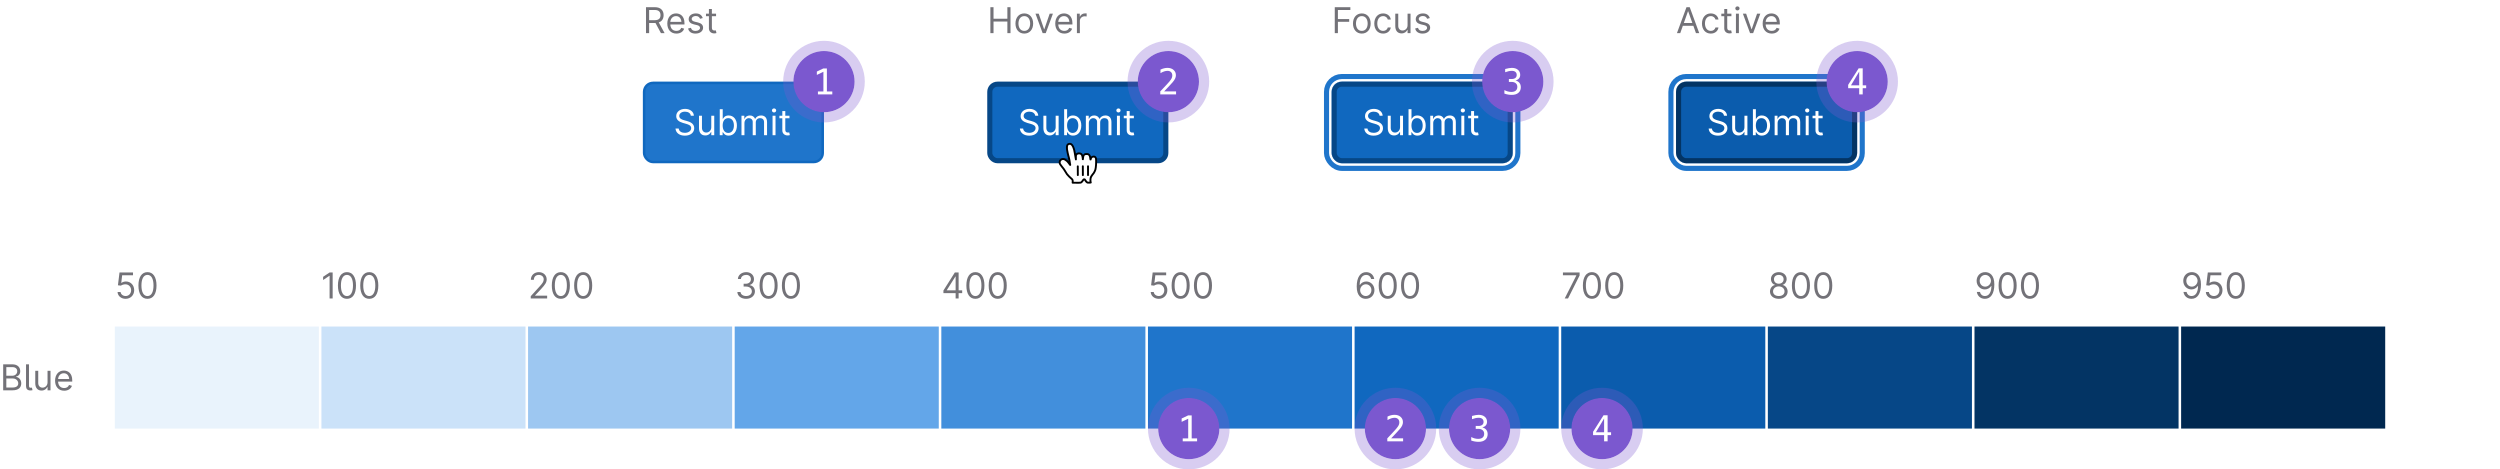 <svg width="980" height="184" viewBox="0 0 980 184" fill="none" xmlns="http://www.w3.org/2000/svg">
<path d="M49.238 117.137C51.173 117.137 52.602 115.708 52.602 113.76C52.602 111.784 51.227 110.342 49.361 110.342C48.671 110.342 48.001 110.581 47.584 110.916H47.529L47.885 107.908H52.137V106.814H46.846L46.23 111.832L47.393 111.969C47.81 111.668 48.527 111.449 49.156 111.449C50.455 111.449 51.398 112.447 51.398 113.773C51.398 115.086 50.489 116.043 49.238 116.043C48.192 116.043 47.358 115.373 47.27 114.457H46.08C46.148 116.009 47.488 117.137 49.238 117.137ZM57.81 117.137C60.06 117.137 61.352 115.236 61.352 111.914C61.352 108.605 60.039 106.678 57.81 106.678C55.582 106.678 54.27 108.605 54.27 111.914C54.27 115.236 55.562 117.137 57.81 117.137ZM57.81 116.057C56.3 116.057 55.445 114.532 55.445 111.914C55.445 109.289 56.3 107.758 57.81 107.758C59.321 107.758 60.176 109.289 60.176 111.914C60.176 114.532 59.321 116.057 57.81 116.057Z" fill="#737278"/>
<path d="M130.402 106.814H129.199L126.656 108.51V109.768L129.131 108.113H129.199V117H130.402V106.814ZM136.008 117.137C138.257 117.137 139.549 115.236 139.549 111.914C139.549 108.605 138.236 106.678 136.008 106.678C133.779 106.678 132.467 108.605 132.467 111.914C132.467 115.236 133.759 117.137 136.008 117.137ZM136.008 116.057C134.497 116.057 133.643 114.532 133.643 111.914C133.643 109.289 134.497 107.758 136.008 107.758C137.519 107.758 138.373 109.289 138.373 111.914C138.373 114.532 137.519 116.057 136.008 116.057ZM144.758 117.137C147.007 117.137 148.299 115.236 148.299 111.914C148.299 108.605 146.986 106.678 144.758 106.678C142.529 106.678 141.217 108.605 141.217 111.914C141.217 115.236 142.509 117.137 144.758 117.137ZM144.758 116.057C143.247 116.057 142.393 114.532 142.393 111.914C142.393 109.289 143.247 107.758 144.758 107.758C146.269 107.758 147.123 109.289 147.123 111.914C147.123 114.532 146.269 116.057 144.758 116.057Z" fill="#737278"/>
<path d="M208.053 117H214.479V115.906H209.748V115.824L212.031 113.377C213.781 111.504 214.301 110.629 214.301 109.508C214.301 107.929 213.022 106.678 211.238 106.678C209.454 106.678 208.094 107.895 208.094 109.686H209.27C209.27 108.523 210.015 107.758 211.197 107.758C212.298 107.758 213.139 108.428 213.139 109.508C213.139 110.444 212.585 111.135 211.416 112.42L208.053 116.111V117ZM219.852 117.137C222.101 117.137 223.393 115.236 223.393 111.914C223.393 108.605 222.08 106.678 219.852 106.678C217.623 106.678 216.311 108.605 216.311 111.914C216.311 115.236 217.603 117.137 219.852 117.137ZM219.852 116.057C218.341 116.057 217.486 114.532 217.486 111.914C217.486 109.289 218.341 107.758 219.852 107.758C221.362 107.758 222.217 109.289 222.217 111.914C222.217 114.532 221.362 116.057 219.852 116.057ZM228.602 117.137C230.851 117.137 232.143 115.236 232.143 111.914C232.143 108.605 230.83 106.678 228.602 106.678C226.373 106.678 225.061 108.605 225.061 111.914C225.061 115.236 226.353 117.137 228.602 117.137ZM228.602 116.057C227.091 116.057 226.236 114.532 226.236 111.914C226.236 109.289 227.091 107.758 228.602 107.758C230.112 107.758 230.967 109.289 230.967 111.914C230.967 114.532 230.112 116.057 228.602 116.057Z" fill="#737278"/>
<path d="M292.498 117.137C294.467 117.137 295.93 115.899 295.93 114.238C295.93 112.946 295.171 112.003 293.893 111.791V111.709C294.918 111.395 295.561 110.554 295.561 109.398C295.561 107.963 294.419 106.678 292.539 106.678C290.775 106.678 289.312 107.765 289.258 109.357H290.447C290.488 108.353 291.452 107.758 292.512 107.758C293.64 107.758 294.357 108.435 294.357 109.467C294.357 110.54 293.523 111.23 292.32 111.23H291.5V112.324H292.32C293.858 112.324 294.727 113.11 294.727 114.238C294.727 115.312 293.783 116.043 292.471 116.043C291.295 116.043 290.358 115.441 290.283 114.457H289.039C289.107 116.057 290.522 117.137 292.498 117.137ZM301.289 117.137C303.538 117.137 304.83 115.236 304.83 111.914C304.83 108.605 303.518 106.678 301.289 106.678C299.061 106.678 297.748 108.605 297.748 111.914C297.748 115.236 299.04 117.137 301.289 117.137ZM301.289 116.057C299.778 116.057 298.924 114.532 298.924 111.914C298.924 109.289 299.778 107.758 301.289 107.758C302.8 107.758 303.654 109.289 303.654 111.914C303.654 114.532 302.8 116.057 301.289 116.057ZM310.039 117.137C312.288 117.137 313.58 115.236 313.58 111.914C313.58 108.605 312.268 106.678 310.039 106.678C307.811 106.678 306.498 108.605 306.498 111.914C306.498 115.236 307.79 117.137 310.039 117.137ZM310.039 116.057C308.528 116.057 307.674 114.532 307.674 111.914C307.674 109.289 308.528 107.758 310.039 107.758C311.55 107.758 312.404 109.289 312.404 111.914C312.404 114.532 311.55 116.057 310.039 116.057Z" fill="#737278"/>
<path d="M369.82 114.908H377.176V113.814H371.146V113.732L374.523 108.387H375.029V106.814H374.291L369.82 113.896V114.908ZM374.605 117H375.781V106.814H374.605V114.129V114.607V117ZM382.357 117.137C384.606 117.137 385.898 115.236 385.898 111.914C385.898 108.605 384.586 106.678 382.357 106.678C380.129 106.678 378.816 108.605 378.816 111.914C378.816 115.236 380.108 117.137 382.357 117.137ZM382.357 116.057C380.847 116.057 379.992 114.532 379.992 111.914C379.992 109.289 380.847 107.758 382.357 107.758C383.868 107.758 384.723 109.289 384.723 111.914C384.723 114.532 383.868 116.057 382.357 116.057ZM391.107 117.137C393.356 117.137 394.648 115.236 394.648 111.914C394.648 108.605 393.336 106.678 391.107 106.678C388.879 106.678 387.566 108.605 387.566 111.914C387.566 115.236 388.858 117.137 391.107 117.137ZM391.107 116.057C389.597 116.057 388.742 114.532 388.742 111.914C388.742 109.289 389.597 107.758 391.107 107.758C392.618 107.758 393.473 109.289 393.473 111.914C393.473 114.532 392.618 116.057 391.107 116.057Z" fill="#737278"/>
<path d="M454.238 117.137C456.173 117.137 457.602 115.708 457.602 113.76C457.602 111.784 456.228 110.342 454.361 110.342C453.671 110.342 453.001 110.581 452.584 110.916H452.529L452.885 107.908H457.137V106.814H451.846L451.23 111.832L452.393 111.969C452.81 111.668 453.527 111.449 454.156 111.449C455.455 111.449 456.398 112.447 456.398 113.773C456.398 115.086 455.489 116.043 454.238 116.043C453.192 116.043 452.358 115.373 452.27 114.457H451.08C451.148 116.009 452.488 117.137 454.238 117.137ZM462.811 117.137C465.06 117.137 466.352 115.236 466.352 111.914C466.352 108.605 465.039 106.678 462.811 106.678C460.582 106.678 459.27 108.605 459.27 111.914C459.27 115.236 460.562 117.137 462.811 117.137ZM462.811 116.057C461.3 116.057 460.445 114.532 460.445 111.914C460.445 109.289 461.3 107.758 462.811 107.758C464.321 107.758 465.176 109.289 465.176 111.914C465.176 114.532 464.321 116.057 462.811 116.057ZM471.561 117.137C473.81 117.137 475.102 115.236 475.102 111.914C475.102 108.605 473.789 106.678 471.561 106.678C469.332 106.678 468.02 108.605 468.02 111.914C468.02 115.236 469.312 117.137 471.561 117.137ZM471.561 116.057C470.05 116.057 469.195 114.532 469.195 111.914C469.195 109.289 470.05 107.758 471.561 107.758C473.071 107.758 473.926 109.289 473.926 111.914C473.926 114.532 473.071 116.057 471.561 116.057Z" fill="#737278"/>
<path d="M535.375 117.137C537.439 117.137 538.779 115.612 538.779 113.719C538.779 111.75 537.323 110.342 535.58 110.342C534.527 110.342 533.632 110.848 533.078 111.695H532.996C532.996 109.207 533.96 107.771 535.539 107.771C536.612 107.771 537.262 108.448 537.494 109.357H538.697C538.451 107.785 537.248 106.678 535.539 106.678C533.249 106.678 531.834 108.708 531.834 112.311C531.834 116.07 533.707 117.137 535.375 117.137ZM535.375 116.043C534.104 116.043 533.174 114.956 533.174 113.732C533.174 112.522 534.158 111.436 535.416 111.436C536.667 111.436 537.59 112.454 537.59 113.719C537.59 115.011 536.626 116.043 535.375 116.043ZM543.988 117.137C546.237 117.137 547.529 115.236 547.529 111.914C547.529 108.605 546.217 106.678 543.988 106.678C541.76 106.678 540.447 108.605 540.447 111.914C540.447 115.236 541.739 117.137 543.988 117.137ZM543.988 116.057C542.478 116.057 541.623 114.532 541.623 111.914C541.623 109.289 542.478 107.758 543.988 107.758C545.499 107.758 546.354 109.289 546.354 111.914C546.354 114.532 545.499 116.057 543.988 116.057ZM552.738 117.137C554.987 117.137 556.279 115.236 556.279 111.914C556.279 108.605 554.967 106.678 552.738 106.678C550.51 106.678 549.197 108.605 549.197 111.914C549.197 115.236 550.489 117.137 552.738 117.137ZM552.738 116.057C551.228 116.057 550.373 114.532 550.373 111.914C550.373 109.289 551.228 107.758 552.738 107.758C554.249 107.758 555.104 109.289 555.104 111.914C555.104 114.532 554.249 116.057 552.738 116.057Z" fill="#737278"/>
<path d="M613.367 117H614.666L619.205 107.977V106.814H612.67V107.908H617.92V107.99L613.367 117ZM624.031 117.137C626.28 117.137 627.572 115.236 627.572 111.914C627.572 108.605 626.26 106.678 624.031 106.678C621.803 106.678 620.49 108.605 620.49 111.914C620.49 115.236 621.782 117.137 624.031 117.137ZM624.031 116.057C622.521 116.057 621.666 114.532 621.666 111.914C621.666 109.289 622.521 107.758 624.031 107.758C625.542 107.758 626.396 109.289 626.396 111.914C626.396 114.532 625.542 116.057 624.031 116.057ZM632.781 117.137C635.03 117.137 636.322 115.236 636.322 111.914C636.322 108.605 635.01 106.678 632.781 106.678C630.553 106.678 629.24 108.605 629.24 111.914C629.24 115.236 630.532 117.137 632.781 117.137ZM632.781 116.057C631.271 116.057 630.416 114.532 630.416 111.914C630.416 109.289 631.271 107.758 632.781 107.758C634.292 107.758 635.146 109.289 635.146 111.914C635.146 114.532 634.292 116.057 632.781 116.057Z" fill="#737278"/>
<path d="M697.293 117.137C699.323 117.137 700.752 115.954 700.752 114.293C700.752 113.008 699.877 111.914 698.783 111.709V111.654C699.733 111.401 700.369 110.465 700.369 109.385C700.369 107.833 699.057 106.678 697.293 106.678C695.495 106.678 694.203 107.833 694.203 109.385C694.203 110.465 694.825 111.401 695.803 111.654V111.709C694.675 111.914 693.834 113.008 693.834 114.293C693.834 115.954 695.235 117.137 697.293 117.137ZM697.293 116.043C695.892 116.043 695.037 115.332 695.037 114.238C695.037 113.09 695.98 112.27 697.293 112.27C698.578 112.27 699.535 113.09 699.535 114.238C699.535 115.332 698.667 116.043 697.293 116.043ZM697.293 111.217C696.172 111.217 695.393 110.52 695.393 109.467C695.393 108.428 696.145 107.758 697.293 107.758C698.414 107.758 699.18 108.428 699.18 109.467C699.18 110.52 698.38 111.217 697.293 111.217ZM705.961 117.137C708.21 117.137 709.502 115.236 709.502 111.914C709.502 108.605 708.189 106.678 705.961 106.678C703.732 106.678 702.42 108.605 702.42 111.914C702.42 115.236 703.712 117.137 705.961 117.137ZM705.961 116.057C704.45 116.057 703.596 114.532 703.596 111.914C703.596 109.289 704.45 107.758 705.961 107.758C707.472 107.758 708.326 109.289 708.326 111.914C708.326 114.532 707.472 116.057 705.961 116.057ZM714.711 117.137C716.96 117.137 718.252 115.236 718.252 111.914C718.252 108.605 716.939 106.678 714.711 106.678C712.482 106.678 711.17 108.605 711.17 111.914C711.17 115.236 712.462 117.137 714.711 117.137ZM714.711 116.057C713.2 116.057 712.346 114.532 712.346 111.914C712.346 109.289 713.2 107.758 714.711 107.758C716.222 107.758 717.076 109.289 717.076 111.914C717.076 114.532 716.222 116.057 714.711 116.057Z" fill="#737278"/>
<path d="M778.238 106.678C776.174 106.657 774.841 108.209 774.834 110.082C774.841 112.051 776.29 113.459 778.047 113.459C779.093 113.459 779.988 112.946 780.549 112.105H780.631C780.624 114.614 779.653 116.043 778.088 116.043C777.008 116.043 776.352 115.366 776.133 114.43H774.916C775.155 116.043 776.372 117.137 778.088 117.137C780.371 117.137 781.779 115.113 781.779 111.49C781.779 107.751 779.913 106.698 778.238 106.678ZM778.238 107.771C779.517 107.771 780.446 108.865 780.453 110.055C780.446 111.271 779.455 112.365 778.197 112.365C776.946 112.365 776.03 111.354 776.037 110.082C776.03 108.804 776.987 107.771 778.238 107.771ZM786.988 117.137C789.237 117.137 790.529 115.236 790.529 111.914C790.529 108.605 789.217 106.678 786.988 106.678C784.76 106.678 783.447 108.605 783.447 111.914C783.447 115.236 784.739 117.137 786.988 117.137ZM786.988 116.057C785.478 116.057 784.623 114.532 784.623 111.914C784.623 109.289 785.478 107.758 786.988 107.758C788.499 107.758 789.354 109.289 789.354 111.914C789.354 114.532 788.499 116.057 786.988 116.057ZM795.738 117.137C797.987 117.137 799.279 115.236 799.279 111.914C799.279 108.605 797.967 106.678 795.738 106.678C793.51 106.678 792.197 108.605 792.197 111.914C792.197 115.236 793.489 117.137 795.738 117.137ZM795.738 116.057C794.228 116.057 793.373 114.532 793.373 111.914C793.373 109.289 794.228 107.758 795.738 107.758C797.249 107.758 798.104 109.289 798.104 111.914C798.104 114.532 797.249 116.057 795.738 116.057Z" fill="#737278"/>
<path d="M859.238 106.678C857.174 106.657 855.841 108.209 855.834 110.082C855.841 112.051 857.29 113.459 859.047 113.459C860.093 113.459 860.988 112.946 861.549 112.105H861.631C861.624 114.614 860.653 116.043 859.088 116.043C858.008 116.043 857.352 115.366 857.133 114.43H855.916C856.155 116.043 857.372 117.137 859.088 117.137C861.371 117.137 862.779 115.113 862.779 111.49C862.779 107.751 860.913 106.698 859.238 106.678ZM859.238 107.771C860.517 107.771 861.446 108.865 861.453 110.055C861.446 111.271 860.455 112.365 859.197 112.365C857.946 112.365 857.03 111.354 857.037 110.082C857.03 108.804 857.987 107.771 859.238 107.771ZM867.852 117.137C869.786 117.137 871.215 115.708 871.215 113.76C871.215 111.784 869.841 110.342 867.975 110.342C867.284 110.342 866.614 110.581 866.197 110.916H866.143L866.498 107.908H870.75V106.814H865.459L864.844 111.832L866.006 111.969C866.423 111.668 867.141 111.449 867.77 111.449C869.068 111.449 870.012 112.447 870.012 113.773C870.012 115.086 869.103 116.043 867.852 116.043C866.806 116.043 865.972 115.373 865.883 114.457H864.693C864.762 116.009 866.102 117.137 867.852 117.137ZM876.424 117.137C878.673 117.137 879.965 115.236 879.965 111.914C879.965 108.605 878.652 106.678 876.424 106.678C874.195 106.678 872.883 108.605 872.883 111.914C872.883 115.236 874.175 117.137 876.424 117.137ZM876.424 116.057C874.913 116.057 874.059 114.532 874.059 111.914C874.059 109.289 874.913 107.758 876.424 107.758C877.935 107.758 878.789 109.289 878.789 111.914C878.789 114.532 877.935 116.057 876.424 116.057Z" fill="#737278"/>
<rect x="45" y="128" width="80" height="40" fill="#E9F3FC"/>
<rect x="126" y="128" width="80" height="40" fill="#CBE2F9"/>
<rect x="207" y="128" width="80" height="40" fill="#9DC7F1"/>
<rect x="288" y="128" width="80" height="40" fill="#63A6E9"/>
<rect x="369" y="128" width="80" height="40" fill="#428FDC"/>
<rect x="450" y="128" width="80" height="40" fill="#1F75CB"/>
<rect x="531" y="128" width="80" height="40" fill="#1068BF"/>
<rect x="612" y="128" width="80" height="40" fill="#0B5CAD"/>
<rect x="693" y="128" width="80" height="40" fill="#064787"/>
<rect x="774" y="128" width="80" height="40" fill="#033464"/>
<rect x="855" y="128" width="80" height="40" fill="#002850"/>
<path d="M1.246 153H4.924C7.337 153 8.328 151.824 8.328 150.293C8.328 148.687 7.214 147.812 6.277 147.75V147.654C7.152 147.415 7.932 146.834 7.932 145.521C7.932 144.031 6.934 142.814 4.814 142.814H1.246V153ZM2.477 151.906V148.365H4.992C6.318 148.365 7.152 149.261 7.152 150.293C7.152 151.188 6.537 151.906 4.924 151.906H2.477ZM2.477 147.299V143.908H4.814C6.161 143.908 6.756 144.626 6.756 145.521C6.756 146.595 5.881 147.299 4.773 147.299H2.477ZM11.869 153.055C12.204 153.055 12.539 153 12.744 152.945L12.505 151.947C12.389 151.981 12.273 152.002 12.006 152.002C11.486 152.002 11.363 151.749 11.363 151.018V142.814H10.201V151.332C10.201 152.419 10.755 153.055 11.869 153.055ZM18.637 149.883C18.637 151.312 17.536 151.968 16.668 151.961C15.69 151.968 14.986 151.25 14.986 150.143V145.357H13.824V150.211C13.824 152.166 14.85 153.103 16.285 153.096C17.44 153.103 18.192 152.48 18.555 151.701H18.637V153H19.799V145.357H18.637V149.883ZM25.158 153.164C26.703 153.164 27.838 152.385 28.193 151.236L27.059 150.908C26.765 151.708 26.074 152.111 25.158 152.111C23.73 152.111 22.766 151.154 22.766 149.418V148.748C22.766 147.483 23.6 146.314 25.008 146.314C26.416 146.314 27.141 147.422 27.141 148.953L27.681 148.57H22.424V149.582H28.316V149.076C28.316 146.239 26.601 145.262 25.008 145.262C22.936 145.262 21.59 146.896 21.59 149.24C21.59 151.585 22.95 153.164 25.158 153.164Z" fill="#737278"/>
<circle cx="628" cy="168" r="12" fill="#7B58CF"/>
<circle cx="628" cy="168" r="14" stroke="#7B58CF" stroke-opacity="0.3" stroke-width="4"/>
<path d="M628.807 164.052L625.587 169.445H628.807V164.052ZM628.581 162.794H630.181V169.445H631.541V170.566H630.181V173H628.807V170.566H624.479V169.261L628.581 162.794Z" fill="white"/>
<circle cx="580" cy="168" r="12" fill="#7B58CF"/>
<circle cx="580" cy="168" r="14" stroke="#7B58CF" stroke-opacity="0.3" stroke-width="4"/>
<path d="M581.087 167.538C581.757 167.716 582.27 168.033 582.625 168.488C582.98 168.939 583.158 169.505 583.158 170.184C583.158 171.122 582.841 171.861 582.208 172.398C581.579 172.932 580.706 173.198 579.59 173.198C579.12 173.198 578.642 173.155 578.154 173.068C577.667 172.982 577.188 172.856 576.719 172.692V171.318C577.184 171.56 577.642 171.74 578.093 171.858C578.544 171.977 578.993 172.036 579.439 172.036C580.196 172.036 580.777 171.865 581.183 171.523C581.588 171.182 581.791 170.689 581.791 170.047C581.791 169.454 581.588 168.985 581.183 168.639C580.777 168.288 580.228 168.112 579.535 168.112H578.482V166.978H579.535C580.169 166.978 580.663 166.839 581.019 166.561C581.374 166.283 581.552 165.895 581.552 165.398C581.552 164.874 581.385 164.473 581.053 164.195C580.725 163.913 580.255 163.771 579.645 163.771C579.239 163.771 578.82 163.817 578.387 163.908C577.954 163.999 577.5 164.136 577.026 164.318V163.047C577.578 162.901 578.068 162.792 578.496 162.719C578.929 162.646 579.312 162.609 579.645 162.609C580.638 162.609 581.431 162.86 582.023 163.361C582.62 163.858 582.919 164.519 582.919 165.344C582.919 165.904 582.762 166.371 582.447 166.745C582.137 167.119 581.684 167.383 581.087 167.538Z" fill="white"/>
<circle cx="547" cy="168" r="12" fill="#7B58CF"/>
<circle cx="547" cy="168" r="14" stroke="#7B58CF" stroke-opacity="0.3" stroke-width="4"/>
<path d="M545.332 171.838H550.021V173H543.821V171.838C544.674 170.94 545.419 170.147 546.057 169.459C546.695 168.771 547.134 168.285 547.376 168.003C547.832 167.447 548.139 166.998 548.299 166.656C548.458 166.31 548.538 165.957 548.538 165.597C548.538 165.027 548.369 164.58 548.032 164.257C547.7 163.933 547.242 163.771 546.658 163.771C546.243 163.771 545.808 163.847 545.353 163.997C544.897 164.147 544.414 164.375 543.903 164.681V163.286C544.373 163.063 544.833 162.894 545.284 162.78C545.74 162.666 546.189 162.609 546.631 162.609C547.629 162.609 548.431 162.876 549.037 163.409C549.648 163.938 549.953 164.633 549.953 165.494C549.953 165.932 549.851 166.369 549.646 166.807C549.445 167.244 549.117 167.727 548.661 168.256C548.406 168.552 548.035 168.962 547.547 169.486C547.064 170.01 546.326 170.794 545.332 171.838Z" fill="white"/>
<circle cx="466" cy="168" r="12" fill="#7B58CF"/>
<circle cx="466" cy="168" r="14" stroke="#7B58CF" stroke-opacity="0.3" stroke-width="4"/>
<path d="M463.628 171.845H465.774V164.134L463.204 165.371V164.045L465.761 162.828H467.142V171.845H469.261V173H463.628V171.845Z" fill="white"/>
<rect x="658" y="33" width="69" height="30" rx="3" fill="#0B5CAD"/>
<path d="M673.457 53.178C675.802 53.178 677.135 51.886 677.135 50.238C677.135 48.324 675.316 47.73 674.264 47.435L673.238 47.148C672.486 46.937 671.27 46.554 671.27 45.467C671.27 44.489 672.165 43.772 673.512 43.772C674.749 43.772 675.679 44.359 675.795 45.357H676.998C676.937 43.826 675.521 42.678 673.553 42.678C671.604 42.678 670.08 43.812 670.08 45.522C670.08 46.895 671.071 47.716 672.664 48.174L673.908 48.529C674.981 48.837 675.945 49.199 675.945 50.211C675.945 51.332 674.865 52.07 673.457 52.07C672.24 52.07 671.167 51.53 671.064 50.375H669.793C669.916 52.043 671.27 53.178 673.457 53.178ZM683.82 49.883C683.82 51.312 682.72 51.968 681.852 51.961C680.874 51.968 680.17 51.25 680.17 50.143V45.357H679.008V50.211C679.008 52.166 680.033 53.102 681.469 53.096C682.624 53.102 683.376 52.48 683.738 51.701H683.82V53H684.982V45.357H683.82V49.883ZM690.629 53.164C692.543 53.164 693.869 51.626 693.869 49.199C693.869 46.793 692.543 45.262 690.615 45.262C689.118 45.262 688.66 46.178 688.4 46.574H688.305V42.815H687.143V53H688.264V51.824H688.4C688.66 52.241 689.159 53.164 690.629 53.164ZM690.479 52.111C689.063 52.111 688.291 50.915 688.291 49.185C688.291 47.47 689.043 46.315 690.479 46.315C691.962 46.315 692.693 47.572 692.693 49.185C692.693 50.812 691.941 52.111 690.479 52.111ZM695.66 53H696.822V48.228C696.822 47.107 697.643 46.315 698.559 46.315C699.447 46.315 700.062 46.902 700.062 47.764V53H701.266V48.023C701.266 47.046 701.881 46.315 702.947 46.315C703.788 46.315 704.506 46.759 704.506 47.887V53H705.682V47.887C705.682 46.096 704.711 45.262 703.344 45.262C702.257 45.262 701.457 45.768 701.061 46.56H700.979C700.603 45.74 699.939 45.262 698.941 45.262C697.943 45.262 697.205 45.74 696.891 46.56H696.781V45.357H695.66V53ZM707.842 53H709.004V45.357H707.842V53ZM708.43 44.086C708.888 44.086 709.264 43.73 709.264 43.293C709.264 42.855 708.888 42.5 708.43 42.5C707.972 42.5 707.596 42.855 707.596 43.293C707.596 43.73 707.972 44.086 708.43 44.086ZM714.473 45.357H710.521V46.355H714.473V45.357ZM711.67 43.539V51.127C711.67 52.296 712.518 53.096 713.748 53.096C714.069 53.096 714.404 53.041 714.623 52.959L714.377 51.906C714.172 51.947 714.015 51.961 713.857 51.961C713.146 51.961 712.832 51.605 712.832 50.812V43.539H711.67Z" fill="white"/>
<rect x="655.5" y="30.5" width="74" height="35" rx="5.5" stroke="#1F75CB" stroke-width="3"/>
<rect x="656.5" y="31.5" width="72" height="33" rx="4.5" stroke="white"/>
<rect x="658" y="33" width="69" height="30" rx="3" stroke="#033464" stroke-width="2"/>
<path d="M658.654 13L661.689 4.428H661.771L664.82 13H666.105L662.373 2.814L661.102 2.814L657.355 13H658.654ZM659.133 9.021V10.115L664.342 10.115V9.021L659.133 9.021ZM670.631 13.164C672.326 13.164 673.44 12.125 673.639 10.771L672.463 10.771C672.251 11.605 671.554 12.111 670.631 12.111C669.243 12.111 668.348 10.949 668.348 9.186C668.348 7.449 669.264 6.314 670.631 6.314C671.67 6.314 672.285 6.957 672.463 7.654H673.639C673.44 6.219 672.23 5.262 670.617 5.262C668.546 5.262 667.172 6.896 667.172 9.227C667.172 11.51 668.491 13.164 670.631 13.164ZM678.711 5.357L674.76 5.357V6.355L678.711 6.355V5.357ZM675.908 3.539V11.127C675.908 12.296 676.756 13.096 677.986 13.096C678.308 13.096 678.643 13.041 678.861 12.959L678.615 11.906C678.41 11.947 678.253 11.961 678.096 11.961C677.385 11.961 677.07 11.605 677.07 10.812V3.539H675.908ZM680.488 13H681.65V5.357H680.488V13ZM681.076 4.086C681.534 4.086 681.91 3.73 681.91 3.293C681.91 2.855 681.534 2.5 681.076 2.5C680.618 2.5 680.242 2.855 680.242 3.293C680.242 3.73 680.618 4.086 681.076 4.086ZM690.045 5.357H688.773L686.668 11.455H686.586L684.48 5.357H683.209L686.025 13H687.229L690.045 5.357ZM694.529 13.164C696.074 13.164 697.209 12.385 697.564 11.236L696.43 10.908C696.136 11.708 695.445 12.111 694.529 12.111C693.101 12.111 692.137 11.154 692.137 9.418V8.748C692.137 7.483 692.971 6.314 694.379 6.314C695.787 6.314 696.512 7.422 696.512 8.953L697.052 8.57L691.795 8.57V9.582L697.688 9.582V9.076C697.688 6.239 695.972 5.262 694.379 5.262C692.308 5.262 690.961 6.896 690.961 9.24C690.961 11.585 692.321 13.164 694.529 13.164Z" fill="#737278"/>
<rect x="523" y="33" width="69" height="30" rx="3" fill="#1068BF"/>
<path d="M538.457 53.178C540.802 53.178 542.135 51.886 542.135 50.238C542.135 48.324 540.316 47.73 539.264 47.435L538.238 47.148C537.486 46.937 536.27 46.554 536.27 45.467C536.27 44.489 537.165 43.772 538.512 43.772C539.749 43.772 540.679 44.359 540.795 45.357H541.998C541.937 43.826 540.521 42.678 538.553 42.678C536.604 42.678 535.08 43.812 535.08 45.522C535.08 46.895 536.071 47.716 537.664 48.174L538.908 48.529C539.981 48.837 540.945 49.199 540.945 50.211C540.945 51.332 539.865 52.07 538.457 52.07C537.24 52.07 536.167 51.53 536.064 50.375H534.793C534.916 52.043 536.27 53.178 538.457 53.178ZM548.82 49.883C548.82 51.312 547.72 51.968 546.852 51.961C545.874 51.968 545.17 51.25 545.17 50.143V45.357H544.008V50.211C544.008 52.166 545.033 53.102 546.469 53.096C547.624 53.102 548.376 52.48 548.738 51.701H548.82V53H549.982V45.357H548.82V49.883ZM555.629 53.164C557.543 53.164 558.869 51.626 558.869 49.199C558.869 46.793 557.543 45.262 555.615 45.262C554.118 45.262 553.66 46.178 553.4 46.574H553.305V42.815H552.143V53H553.264V51.824H553.4C553.66 52.241 554.159 53.164 555.629 53.164ZM555.479 52.111C554.063 52.111 553.291 50.915 553.291 49.185C553.291 47.47 554.043 46.315 555.479 46.315C556.962 46.315 557.693 47.572 557.693 49.185C557.693 50.812 556.941 52.111 555.479 52.111ZM560.66 53H561.822V48.228C561.822 47.107 562.643 46.315 563.559 46.315C564.447 46.315 565.062 46.902 565.062 47.764V53H566.266V48.023C566.266 47.046 566.881 46.315 567.947 46.315C568.788 46.315 569.506 46.759 569.506 47.887V53H570.682V47.887C570.682 46.096 569.711 45.262 568.344 45.262C567.257 45.262 566.457 45.768 566.061 46.56H565.979C565.603 45.74 564.939 45.262 563.941 45.262C562.943 45.262 562.205 45.74 561.891 46.56H561.781V45.357H560.66V53ZM572.842 53H574.004V45.357H572.842V53ZM573.43 44.086C573.888 44.086 574.264 43.73 574.264 43.293C574.264 42.855 573.888 42.5 573.43 42.5C572.972 42.5 572.596 42.855 572.596 43.293C572.596 43.73 572.972 44.086 573.43 44.086ZM579.473 45.357H575.521V46.355H579.473V45.357ZM576.67 43.539V51.127C576.67 52.296 577.518 53.096 578.748 53.096C579.069 53.096 579.404 53.041 579.623 52.959L579.377 51.906C579.172 51.947 579.015 51.961 578.857 51.961C578.146 51.961 577.832 51.605 577.832 50.812V43.539H576.67Z" fill="white"/>
<rect x="520.5" y="30.5" width="74" height="35" rx="5.5" stroke="#1F75CB" stroke-width="3"/>
<rect x="521.5" y="31.5" width="72" height="33" rx="4.5" stroke="white"/>
<rect x="523" y="33" width="69" height="30" rx="3" stroke="#064787" stroke-width="2"/>
<path d="M523.23 13H524.461V8.557L528.877 8.557V7.463L524.461 7.463V3.908L529.342 3.908V2.814L523.23 2.814V13ZM533.826 13.164C535.897 13.164 537.299 11.585 537.299 9.227C537.299 6.834 535.897 5.262 533.826 5.262C531.762 5.262 530.367 6.834 530.367 9.227C530.367 11.585 531.762 13.164 533.826 13.164ZM533.826 12.111C532.261 12.111 531.543 10.751 531.543 9.227C531.543 7.688 532.261 6.314 533.826 6.314C535.405 6.314 536.123 7.688 536.123 9.227C536.123 10.751 535.405 12.111 533.826 12.111ZM542.18 13.164C543.875 13.164 544.989 12.125 545.188 10.771H544.012C543.8 11.605 543.103 12.111 542.18 12.111C540.792 12.111 539.896 10.949 539.896 9.186C539.896 7.449 540.812 6.314 542.18 6.314C543.219 6.314 543.834 6.957 544.012 7.654H545.188C544.989 6.219 543.779 5.262 542.166 5.262C540.095 5.262 538.721 6.896 538.721 9.227C538.721 11.51 540.04 13.164 542.18 13.164ZM551.764 9.883C551.764 11.312 550.663 11.968 549.795 11.961C548.817 11.968 548.113 11.25 548.113 10.143V5.357H546.951V10.211C546.951 12.166 547.977 13.102 549.412 13.096C550.567 13.102 551.319 12.48 551.682 11.701H551.764V13H552.926V5.357L551.764 5.357V9.883ZM560.486 7.08C560.124 5.993 559.297 5.262 557.779 5.262C556.173 5.262 554.977 6.178 554.977 7.477C554.977 8.522 555.605 9.22 557.014 9.555L558.285 9.855C559.051 10.04 559.42 10.402 559.42 10.935C559.42 11.585 558.716 12.125 557.629 12.125C556.665 12.125 556.063 11.715 555.852 10.895L554.744 11.168C555.018 12.467 556.084 13.164 557.643 13.164C559.42 13.164 560.623 12.187 560.623 10.867C560.623 9.808 559.96 9.131 558.6 8.803L557.465 8.529C556.562 8.311 556.152 7.996 556.152 7.408C556.152 6.759 556.85 6.273 557.779 6.273C558.812 6.273 559.229 6.848 559.434 7.367L560.486 7.08Z" fill="#737278"/>
<rect x="388" y="33" width="69" height="30" rx="3" fill="#1068BF"/>
<path d="M403.457 53.178C405.802 53.178 407.135 51.886 407.135 50.238C407.135 48.324 405.316 47.73 404.264 47.435L403.238 47.148C402.486 46.937 401.27 46.554 401.27 45.467C401.27 44.489 402.165 43.772 403.512 43.772C404.749 43.772 405.679 44.359 405.795 45.357H406.998C406.937 43.826 405.521 42.678 403.553 42.678C401.604 42.678 400.08 43.812 400.08 45.522C400.08 46.895 401.071 47.716 402.664 48.174L403.908 48.529C404.981 48.837 405.945 49.199 405.945 50.211C405.945 51.332 404.865 52.07 403.457 52.07C402.24 52.07 401.167 51.53 401.064 50.375H399.793C399.916 52.043 401.27 53.178 403.457 53.178ZM413.82 49.883C413.82 51.312 412.72 51.968 411.852 51.961C410.874 51.968 410.17 51.25 410.17 50.143V45.357H409.008V50.211C409.008 52.166 410.033 53.102 411.469 53.096C412.624 53.102 413.376 52.48 413.738 51.701H413.82V53H414.982V45.357H413.82V49.883ZM420.629 53.164C422.543 53.164 423.869 51.626 423.869 49.199C423.869 46.793 422.543 45.262 420.615 45.262C419.118 45.262 418.66 46.178 418.4 46.574H418.305V42.815H417.143V53H418.264V51.824H418.4C418.66 52.241 419.159 53.164 420.629 53.164ZM420.479 52.111C419.063 52.111 418.291 50.915 418.291 49.185C418.291 47.47 419.043 46.315 420.479 46.315C421.962 46.315 422.693 47.572 422.693 49.185C422.693 50.812 421.941 52.111 420.479 52.111ZM425.66 53H426.822V48.228C426.822 47.107 427.643 46.315 428.559 46.315C429.447 46.315 430.062 46.902 430.062 47.764V53H431.266V48.023C431.266 47.046 431.881 46.315 432.947 46.315C433.788 46.315 434.506 46.759 434.506 47.887V53H435.682V47.887C435.682 46.096 434.711 45.262 433.344 45.262C432.257 45.262 431.457 45.768 431.061 46.56H430.979C430.603 45.74 429.939 45.262 428.941 45.262C427.943 45.262 427.205 45.74 426.891 46.56H426.781V45.357H425.66V53ZM437.842 53H439.004V45.357H437.842V53ZM438.43 44.086C438.888 44.086 439.264 43.73 439.264 43.293C439.264 42.855 438.888 42.5 438.43 42.5C437.972 42.5 437.596 42.855 437.596 43.293C437.596 43.73 437.972 44.086 438.43 44.086ZM444.473 45.357H440.521V46.355H444.473V45.357ZM441.67 43.539V51.127C441.67 52.296 442.518 53.096 443.748 53.096C444.069 53.096 444.404 53.041 444.623 52.959L444.377 51.906C444.172 51.947 444.015 51.961 443.857 51.961C443.146 51.961 442.832 51.605 442.832 50.812V43.539H441.67Z" fill="white"/>
<rect x="388" y="33" width="69" height="30" rx="3" stroke="#064787" stroke-width="2"/>
<path d="M388.23 13H389.461V8.447L394.889 8.447V13H396.119V2.814H394.889V7.354L389.461 7.354V2.814L388.23 2.814V13ZM401.52 13.164C403.591 13.164 404.992 11.585 404.992 9.227C404.992 6.834 403.591 5.262 401.52 5.262C399.455 5.262 398.061 6.834 398.061 9.227C398.061 11.585 399.455 13.164 401.52 13.164ZM401.52 12.111C399.954 12.111 399.236 10.751 399.236 9.227C399.236 7.688 399.954 6.314 401.52 6.314C403.099 6.314 403.816 7.688 403.816 9.227C403.816 10.751 403.099 12.111 401.52 12.111ZM412.744 5.357L411.473 5.357L409.367 11.455H409.285L407.18 5.357L405.908 5.357L408.725 13H409.928L412.744 5.357ZM417.229 13.164C418.773 13.164 419.908 12.385 420.264 11.236L419.129 10.908C418.835 11.708 418.145 12.111 417.229 12.111C415.8 12.111 414.836 11.154 414.836 9.418V8.748C414.836 7.483 415.67 6.314 417.078 6.314C418.486 6.314 419.211 7.422 419.211 8.953L419.751 8.57L414.494 8.57V9.582L420.387 9.582V9.076C420.387 6.239 418.671 5.262 417.078 5.262C415.007 5.262 413.66 6.896 413.66 9.24C413.66 11.585 415.021 13.164 417.229 13.164ZM422.15 13H423.312V8.174C423.312 7.135 424.133 6.383 425.24 6.383C425.562 6.383 425.883 6.438 425.965 6.451V5.262C425.828 5.255 425.521 5.248 425.35 5.248C424.434 5.248 423.634 5.761 423.354 6.52H423.271V5.357L422.15 5.357V13Z" fill="#737278"/>
<rect x="252.5" y="32.5" width="70" height="31" rx="3.5" fill="#1F75CB"/>
<path d="M268.457 53.178C270.802 53.178 272.135 51.886 272.135 50.238C272.135 48.324 270.316 47.73 269.264 47.435L268.238 47.148C267.486 46.937 266.27 46.554 266.27 45.467C266.27 44.489 267.165 43.772 268.512 43.772C269.749 43.772 270.679 44.359 270.795 45.357H271.998C271.937 43.826 270.521 42.678 268.553 42.678C266.604 42.678 265.08 43.812 265.08 45.522C265.08 46.895 266.071 47.716 267.664 48.174L268.908 48.529C269.981 48.837 270.945 49.199 270.945 50.211C270.945 51.332 269.865 52.07 268.457 52.07C267.24 52.07 266.167 51.53 266.064 50.375H264.793C264.916 52.043 266.27 53.178 268.457 53.178ZM278.82 49.883C278.82 51.312 277.72 51.968 276.852 51.961C275.874 51.968 275.17 51.25 275.17 50.143V45.357H274.008V50.211C274.008 52.166 275.033 53.102 276.469 53.096C277.624 53.102 278.376 52.48 278.738 51.701H278.82V53H279.982V45.357H278.82V49.883ZM285.629 53.164C287.543 53.164 288.869 51.626 288.869 49.199C288.869 46.793 287.543 45.262 285.615 45.262C284.118 45.262 283.66 46.178 283.4 46.574H283.305V42.815H282.143V53H283.264V51.824H283.4C283.66 52.241 284.159 53.164 285.629 53.164ZM285.479 52.111C284.063 52.111 283.291 50.915 283.291 49.185C283.291 47.47 284.043 46.315 285.479 46.315C286.962 46.315 287.693 47.572 287.693 49.185C287.693 50.812 286.941 52.111 285.479 52.111ZM290.66 53H291.822V48.228C291.822 47.107 292.643 46.315 293.559 46.315C294.447 46.315 295.062 46.902 295.062 47.764V53H296.266V48.023C296.266 47.046 296.881 46.315 297.947 46.315C298.788 46.315 299.506 46.759 299.506 47.887V53H300.682V47.887C300.682 46.096 299.711 45.262 298.344 45.262C297.257 45.262 296.457 45.768 296.061 46.56H295.979C295.603 45.74 294.939 45.262 293.941 45.262C292.943 45.262 292.205 45.74 291.891 46.56H291.781V45.357H290.66V53ZM302.842 53H304.004V45.357H302.842V53ZM303.43 44.086C303.888 44.086 304.264 43.73 304.264 43.293C304.264 42.855 303.888 42.5 303.43 42.5C302.972 42.5 302.596 42.855 302.596 43.293C302.596 43.73 302.972 44.086 303.43 44.086ZM309.473 45.357H305.521V46.355H309.473V45.357ZM306.67 43.539V51.127C306.67 52.296 307.518 53.096 308.748 53.096C309.069 53.096 309.404 53.041 309.623 52.959L309.377 51.906C309.172 51.947 309.015 51.961 308.857 51.961C308.146 51.961 307.832 51.605 307.832 50.812V43.539H306.67Z" fill="white"/>
<rect x="252.5" y="32.5" width="70" height="31" rx="3.5" stroke="#1068BF"/>
<path d="M253.23 13H254.461V3.908L256.635 3.908C258.282 3.908 258.918 4.715 258.918 5.945C258.918 7.162 258.282 7.914 256.648 7.914L253.914 7.914V9.021H256.689C259.062 9.021 260.135 7.743 260.135 5.945C260.135 4.141 259.062 2.814 256.676 2.814L253.23 2.814V13ZM259.096 13H260.531L258.029 8.42L256.635 8.42L259.096 13ZM265.152 13.164C266.697 13.164 267.832 12.385 268.188 11.236L267.053 10.908C266.759 11.708 266.068 12.111 265.152 12.111C263.724 12.111 262.76 11.154 262.76 9.418V8.748C262.76 7.483 263.594 6.314 265.002 6.314C266.41 6.314 267.135 7.422 267.135 8.953L267.675 8.57H262.418V9.582H268.311V9.076C268.311 6.239 266.595 5.262 265.002 5.262C262.931 5.262 261.584 6.896 261.584 9.24C261.584 11.585 262.944 13.164 265.152 13.164ZM275.475 7.08C275.112 5.993 274.285 5.262 272.768 5.262C271.161 5.262 269.965 6.178 269.965 7.477C269.965 8.522 270.594 9.22 272.002 9.555L273.273 9.855C274.039 10.04 274.408 10.402 274.408 10.935C274.408 11.585 273.704 12.125 272.617 12.125C271.653 12.125 271.052 11.715 270.84 10.895L269.732 11.168C270.006 12.467 271.072 13.164 272.631 13.164C274.408 13.164 275.611 12.187 275.611 10.867C275.611 9.808 274.948 9.131 273.588 8.803L272.453 8.529C271.551 8.311 271.141 7.996 271.141 7.408C271.141 6.759 271.838 6.273 272.768 6.273C273.8 6.273 274.217 6.848 274.422 7.367L275.475 7.08ZM280.697 5.357L276.746 5.357V6.355L280.697 6.355V5.357ZM277.895 3.539V11.127C277.895 12.296 278.742 13.096 279.973 13.096C280.294 13.096 280.629 13.041 280.848 12.959L280.602 11.906C280.396 11.947 280.239 11.961 280.082 11.961C279.371 11.961 279.057 11.605 279.057 10.812V3.539L277.895 3.539Z" fill="#737278"/>
<circle cx="728" cy="32" r="12" fill="#7B58CF"/>
<circle cx="728" cy="32" r="14" stroke="#7B58CF" stroke-opacity="0.3" stroke-width="4"/>
<path d="M728.807 28.052L725.587 33.445H728.807V28.052ZM728.581 26.794H730.181V33.445H731.541V34.566H730.181V37H728.807V34.566H724.479V33.261L728.581 26.794Z" fill="white"/>
<circle cx="593" cy="32" r="12" fill="#7B58CF"/>
<circle cx="593" cy="32" r="14" stroke="#7B58CF" stroke-opacity="0.3" stroke-width="4"/>
<path d="M594.087 31.538C594.757 31.716 595.27 32.033 595.625 32.488C595.98 32.94 596.158 33.505 596.158 34.184C596.158 35.122 595.841 35.861 595.208 36.398C594.579 36.932 593.706 37.198 592.59 37.198C592.12 37.198 591.642 37.155 591.154 37.068C590.667 36.982 590.188 36.856 589.719 36.692V35.318C590.184 35.56 590.642 35.74 591.093 35.858C591.544 35.977 591.993 36.036 592.439 36.036C593.196 36.036 593.777 35.865 594.183 35.523C594.588 35.182 594.791 34.69 594.791 34.047C594.791 33.454 594.588 32.985 594.183 32.639C593.777 32.288 593.228 32.112 592.535 32.112H591.482V30.977H592.535C593.169 30.977 593.663 30.838 594.019 30.561C594.374 30.283 594.552 29.895 594.552 29.398C594.552 28.874 594.385 28.473 594.053 28.195C593.725 27.913 593.255 27.771 592.645 27.771C592.239 27.771 591.82 27.817 591.387 27.908C590.954 27.999 590.5 28.136 590.026 28.318V27.047C590.578 26.901 591.068 26.792 591.496 26.719C591.929 26.646 592.312 26.609 592.645 26.609C593.638 26.609 594.431 26.86 595.023 27.361C595.62 27.858 595.919 28.519 595.919 29.344C595.919 29.904 595.762 30.371 595.447 30.745C595.137 31.119 594.684 31.383 594.087 31.538Z" fill="white"/>
<circle cx="458" cy="32" r="12" fill="#7B58CF"/>
<circle cx="458" cy="32" r="14" stroke="#7B58CF" stroke-opacity="0.3" stroke-width="4"/>
<path d="M456.332 35.838H461.021V37H454.821V35.838C455.674 34.94 456.419 34.147 457.057 33.459C457.695 32.771 458.134 32.285 458.376 32.003C458.832 31.447 459.139 30.998 459.299 30.656C459.458 30.31 459.538 29.957 459.538 29.597C459.538 29.027 459.369 28.58 459.032 28.257C458.7 27.933 458.242 27.771 457.658 27.771C457.243 27.771 456.808 27.847 456.353 27.997C455.897 28.148 455.414 28.375 454.903 28.681V27.286C455.373 27.063 455.833 26.894 456.284 26.78C456.74 26.666 457.189 26.609 457.631 26.609C458.629 26.609 459.431 26.876 460.037 27.409C460.648 27.938 460.953 28.633 460.953 29.494C460.953 29.932 460.851 30.369 460.646 30.807C460.445 31.244 460.117 31.727 459.661 32.256C459.406 32.552 459.035 32.962 458.547 33.486C458.064 34.01 457.326 34.794 456.332 35.838Z" fill="white"/>
<circle cx="323" cy="32" r="12" fill="#7B58CF"/>
<circle cx="323" cy="32" r="14" stroke="#7B58CF" stroke-opacity="0.3" stroke-width="4"/>
<path d="M320.628 35.845H322.774V28.134L320.204 29.371V28.045L322.761 26.828H324.142V35.845H326.261V37H320.628V35.845Z" fill="white"/>
<g filter="url(#filter0_d_16816_29719)">
<path fill-rule="evenodd" clip-rule="evenodd" d="M418.821 68.45C418.971 68.585 419.075 68.683 419.395 68.987C419.709 69.286 419.861 69.427 420 69.545C420.058 69.593 420.107 69.724 420.127 69.918C420.143 70.077 420.137 70.255 420.118 70.427C420.111 70.486 420.105 70.529 420.101 70.549C420.059 70.778 420.233 70.989 420.466 70.992C420.675 70.994 420.837 70.996 421.263 71.004C421.37 71.006 421.37 71.006 421.477 71.008C422.638 71.028 423.23 71.022 423.656 70.969C424.11 70.912 424.578 70.363 424.983 69.674C425.326 70.283 425.802 70.879 426.282 70.956C426.435 70.98 426.619 70.988 426.833 70.983C426.993 70.979 427.162 70.969 427.332 70.954C427.461 70.942 427.563 70.931 427.624 70.923C427.85 70.893 427.998 70.671 427.937 70.451C427.924 70.404 427.903 70.317 427.882 70.207C427.858 70.08 427.84 69.956 427.832 69.843C427.827 69.771 427.826 69.707 427.829 69.65C427.835 69.553 427.837 69.498 427.839 69.371C427.84 69.324 427.84 69.324 427.842 69.283C427.847 69.148 427.865 69.02 427.924 68.741C427.949 68.62 428.071 68.388 428.263 68.101C428.321 68.015 428.383 67.926 428.45 67.834C428.578 67.659 428.714 67.482 428.851 67.313C428.933 67.212 428.997 67.136 429.032 67.095C429.328 66.671 429.644 65.976 429.76 65.57C429.872 65.179 429.961 64.46 430.016 63.754C430.046 63.353 430.057 63.03 430.057 62.523C430.057 62.434 430.057 62.434 430.057 62.36C430.057 62.24 430.057 62.195 430.057 62.139C430.056 61.985 430.051 61.833 430.037 61.444C430.005 60.631 429.559 60.105 428.902 60.003C428.343 59.917 427.662 60.381 427.662 60.381C427.662 60.381 427.511 59.858 427.409 59.697C427.242 59.438 426.814 59.107 426.487 59.043C426.151 58.977 425.752 58.985 425.385 59.05C425.065 59.107 424.745 59.393 424.56 59.702C424.428 59.923 424.552 59.691 424.42 59.463C424.237 59.149 423.811 58.867 423.405 58.784C423.061 58.713 422.667 58.74 422.307 58.847C421.844 58.986 421.77 59.338 421.752 59.237C421.69 58.899 421.685 58.921 421.646 58.68C421.504 57.785 421.344 57.165 421.102 56.625C421.116 56.656 421.013 56.422 420.976 56.342C420.912 56.203 420.847 56.077 420.776 55.956C420.558 55.582 420.307 55.302 419.993 55.143C419.447 54.867 418.63 55.001 418.242 55.454C417.857 55.903 417.793 56.655 417.89 57.586C417.927 57.947 418.057 58.606 418.174 59.094C418.216 59.263 418.252 59.417 418.319 59.702C418.331 59.751 418.331 59.751 418.342 59.799C418.394 60.015 418.439 60.192 418.494 60.387C418.488 60.367 418.591 60.731 418.612 60.812C418.62 60.839 418.62 60.839 418.627 60.866C418.668 61.02 418.708 61.185 418.77 61.462C418.804 61.614 418.837 61.777 418.87 61.949C418.959 62.419 418.959 62.321 418.874 62.221C418.815 62.152 418.759 62.089 418.705 62.031C418.606 61.923 418.514 61.834 418.427 61.763C417.792 61.244 417.404 61.015 416.87 60.964C415.995 60.88 415.164 61.499 415.039 62.333C414.962 62.845 414.987 63.081 415.224 63.533C415.354 63.777 415.574 64.072 415.985 64.58C416.01 64.611 416.01 64.611 416.036 64.642C416.54 65.264 416.595 65.333 416.715 65.507C417.04 65.978 417.829 67.329 417.973 67.51L418.821 68.45Z" fill="black"/>
<path fill-rule="evenodd" clip-rule="evenodd" d="M416.618 64.169C416.593 64.139 416.593 64.139 416.568 64.108C416.191 63.642 415.984 63.365 415.887 63.182C415.734 62.89 415.726 62.811 415.781 62.444C415.845 62.012 416.312 61.664 416.799 61.711C417.136 61.743 417.43 61.916 417.952 62.344C418.009 62.39 418.077 62.456 418.155 62.541C418.201 62.59 418.25 62.646 418.303 62.708C418.383 62.801 418.65 63.128 418.611 63.081C418.669 63.151 418.711 63.205 418.758 63.271C418.852 63.406 418.905 63.48 418.977 63.576C418.943 63.531 419.192 63.874 419.244 63.924C419.523 64.19 419.926 63.966 419.901 63.612C419.897 63.553 419.883 63.489 419.854 63.377C419.739 62.558 419.699 62.295 419.607 61.81C419.573 61.63 419.538 61.459 419.502 61.298C419.437 61.012 419.395 60.838 419.352 60.673C419.344 60.644 419.344 60.644 419.336 60.616C419.313 60.531 419.209 60.161 419.216 60.186C419.165 60.001 419.121 59.832 419.072 59.624C419.06 59.577 419.06 59.577 419.049 59.529C418.983 59.246 418.945 59.088 418.903 58.916C418.793 58.461 418.669 57.829 418.636 57.508C418.56 56.784 418.612 56.174 418.812 55.942C418.967 55.76 419.408 55.688 419.654 55.812C419.815 55.894 419.976 56.074 420.129 56.334C420.186 56.433 420.24 56.538 420.296 56.658C420.329 56.73 420.429 56.956 420.418 56.931C420.628 57.401 420.772 57.962 420.905 58.798C420.945 59.045 420.994 59.326 421.056 59.669C421.075 59.771 421.075 59.771 421.093 59.872C421.395 61.508 421.373 61.384 421.377 61.514C421.393 61.99 422.095 62.001 422.126 61.526C422.136 61.375 422.132 61.241 422.115 60.855C422.112 60.8 422.112 60.8 422.11 60.745C422.095 60.39 422.096 60.185 422.117 60.069C422.155 59.856 422.346 59.618 422.521 59.566C422.768 59.493 423.038 59.474 423.254 59.519C423.461 59.561 423.703 59.721 423.772 59.84C423.855 59.984 423.927 60.203 423.982 60.475C424.026 60.694 424.057 60.93 424.078 61.181C424.085 61.259 424.089 61.32 424.096 61.42C424.099 61.462 424.099 61.462 424.102 61.496C424.103 61.513 424.103 61.513 424.107 61.541C424.11 61.56 424.11 61.56 424.124 61.608C424.132 61.746 424.132 61.746 424.685 61.797C424.851 61.598 424.851 61.598 424.846 61.562C424.873 61.444 424.89 61.312 424.913 61.064C424.928 60.903 424.936 60.824 424.945 60.742C424.982 60.402 425.028 60.186 425.085 60.091C425.156 59.972 425.405 59.808 425.517 59.788C425.797 59.738 426.105 59.733 426.343 59.779C426.451 59.8 426.714 60.003 426.776 60.1C426.904 60.302 427.028 60.952 427.098 61.596C427.087 61.639 427.087 61.639 427.259 61.884C427.849 61.816 427.849 61.816 427.832 61.71C427.848 61.672 427.86 61.628 427.878 61.56C427.92 61.4 427.948 61.307 427.99 61.203C428.019 61.132 428.049 61.07 428.08 61.021C428.201 60.831 428.513 60.702 428.787 60.745C429.081 60.79 429.269 61.011 429.287 61.473C429.302 61.854 429.306 62 429.307 62.144C429.307 62.197 429.307 62.239 429.307 62.359C429.307 62.433 429.307 62.433 429.307 62.523C429.307 63.012 429.296 63.316 429.268 63.697C429.217 64.35 429.132 65.04 429.039 65.364C428.945 65.694 428.663 66.315 428.439 66.637C428.424 66.653 428.356 66.734 428.269 66.841C428.124 67.019 427.98 67.206 427.844 67.392C427.771 67.492 427.703 67.589 427.64 67.683C427.397 68.047 427.24 68.344 427.19 68.587C427.123 68.904 427.099 69.072 427.092 69.254C427.091 69.305 427.091 69.305 427.089 69.355C427.087 69.473 427.085 69.521 427.08 69.607C427.075 69.698 427.077 69.794 427.084 69.896C427.094 70.042 427.084 70.242 427.084 70.242C427.084 70.242 426.957 70.23 426.816 70.233C426.644 70.237 426.5 70.231 426.401 70.215C426.258 70.192 425.872 69.709 425.674 69.332C425.372 68.756 424.638 68.784 424.337 69.293C424.066 69.755 423.677 70.21 423.562 70.225C423.187 70.272 422.607 70.277 421.49 70.258C421.383 70.256 421.383 70.256 421.277 70.254C420.848 70.246 420.864 70.319 420.873 70.242C420.898 70.022 420.895 70.063 420.873 69.843C420.836 69.473 420.722 69.172 420.484 68.972C420.362 68.868 420.215 68.731 419.919 68.451C419.582 68.13 419.477 68.031 419.346 67.917L418.545 67.026C418.457 66.914 417.685 65.592 417.333 65.081C417.195 64.882 417.144 64.818 416.618 64.169ZM426.127 64.173V67.632C426.127 68.132 426.877 68.132 426.877 67.632V64.173C426.877 63.673 426.127 63.673 426.127 64.173ZM424.095 64.173L424.111 67.646C424.113 68.146 424.863 68.142 424.861 67.642L424.845 64.169C424.843 63.669 424.093 63.673 424.095 64.173ZM422.886 67.626L422.865 64.2C422.862 63.7 422.112 63.705 422.115 64.205L422.136 67.631C422.139 68.131 422.889 68.126 422.886 67.626Z" fill="white"/>
</g>
<defs>
<filter id="filter0_d_16816_29719" x="413" y="54" width="19.057" height="20.018" filterUnits="userSpaceOnUse" color-interpolation-filters="sRGB">
<feFlood flood-opacity="0" result="BackgroundImageFix"/>
<feColorMatrix in="SourceAlpha" type="matrix" values="0 0 0 0 0 0 0 0 0 0 0 0 0 0 0 0 0 0 127 0" result="hardAlpha"/>
<feOffset dy="1"/>
<feGaussianBlur stdDeviation="1"/>
<feColorMatrix type="matrix" values="0 0 0 0 0 0 0 0 0 0 0 0 0 0 0 0 0 0 0.299 0"/>
<feBlend mode="normal" in2="BackgroundImageFix" result="effect1_dropShadow_16816_29719"/>
<feBlend mode="normal" in="SourceGraphic" in2="effect1_dropShadow_16816_29719" result="shape"/>
</filter>
</defs>
</svg>
